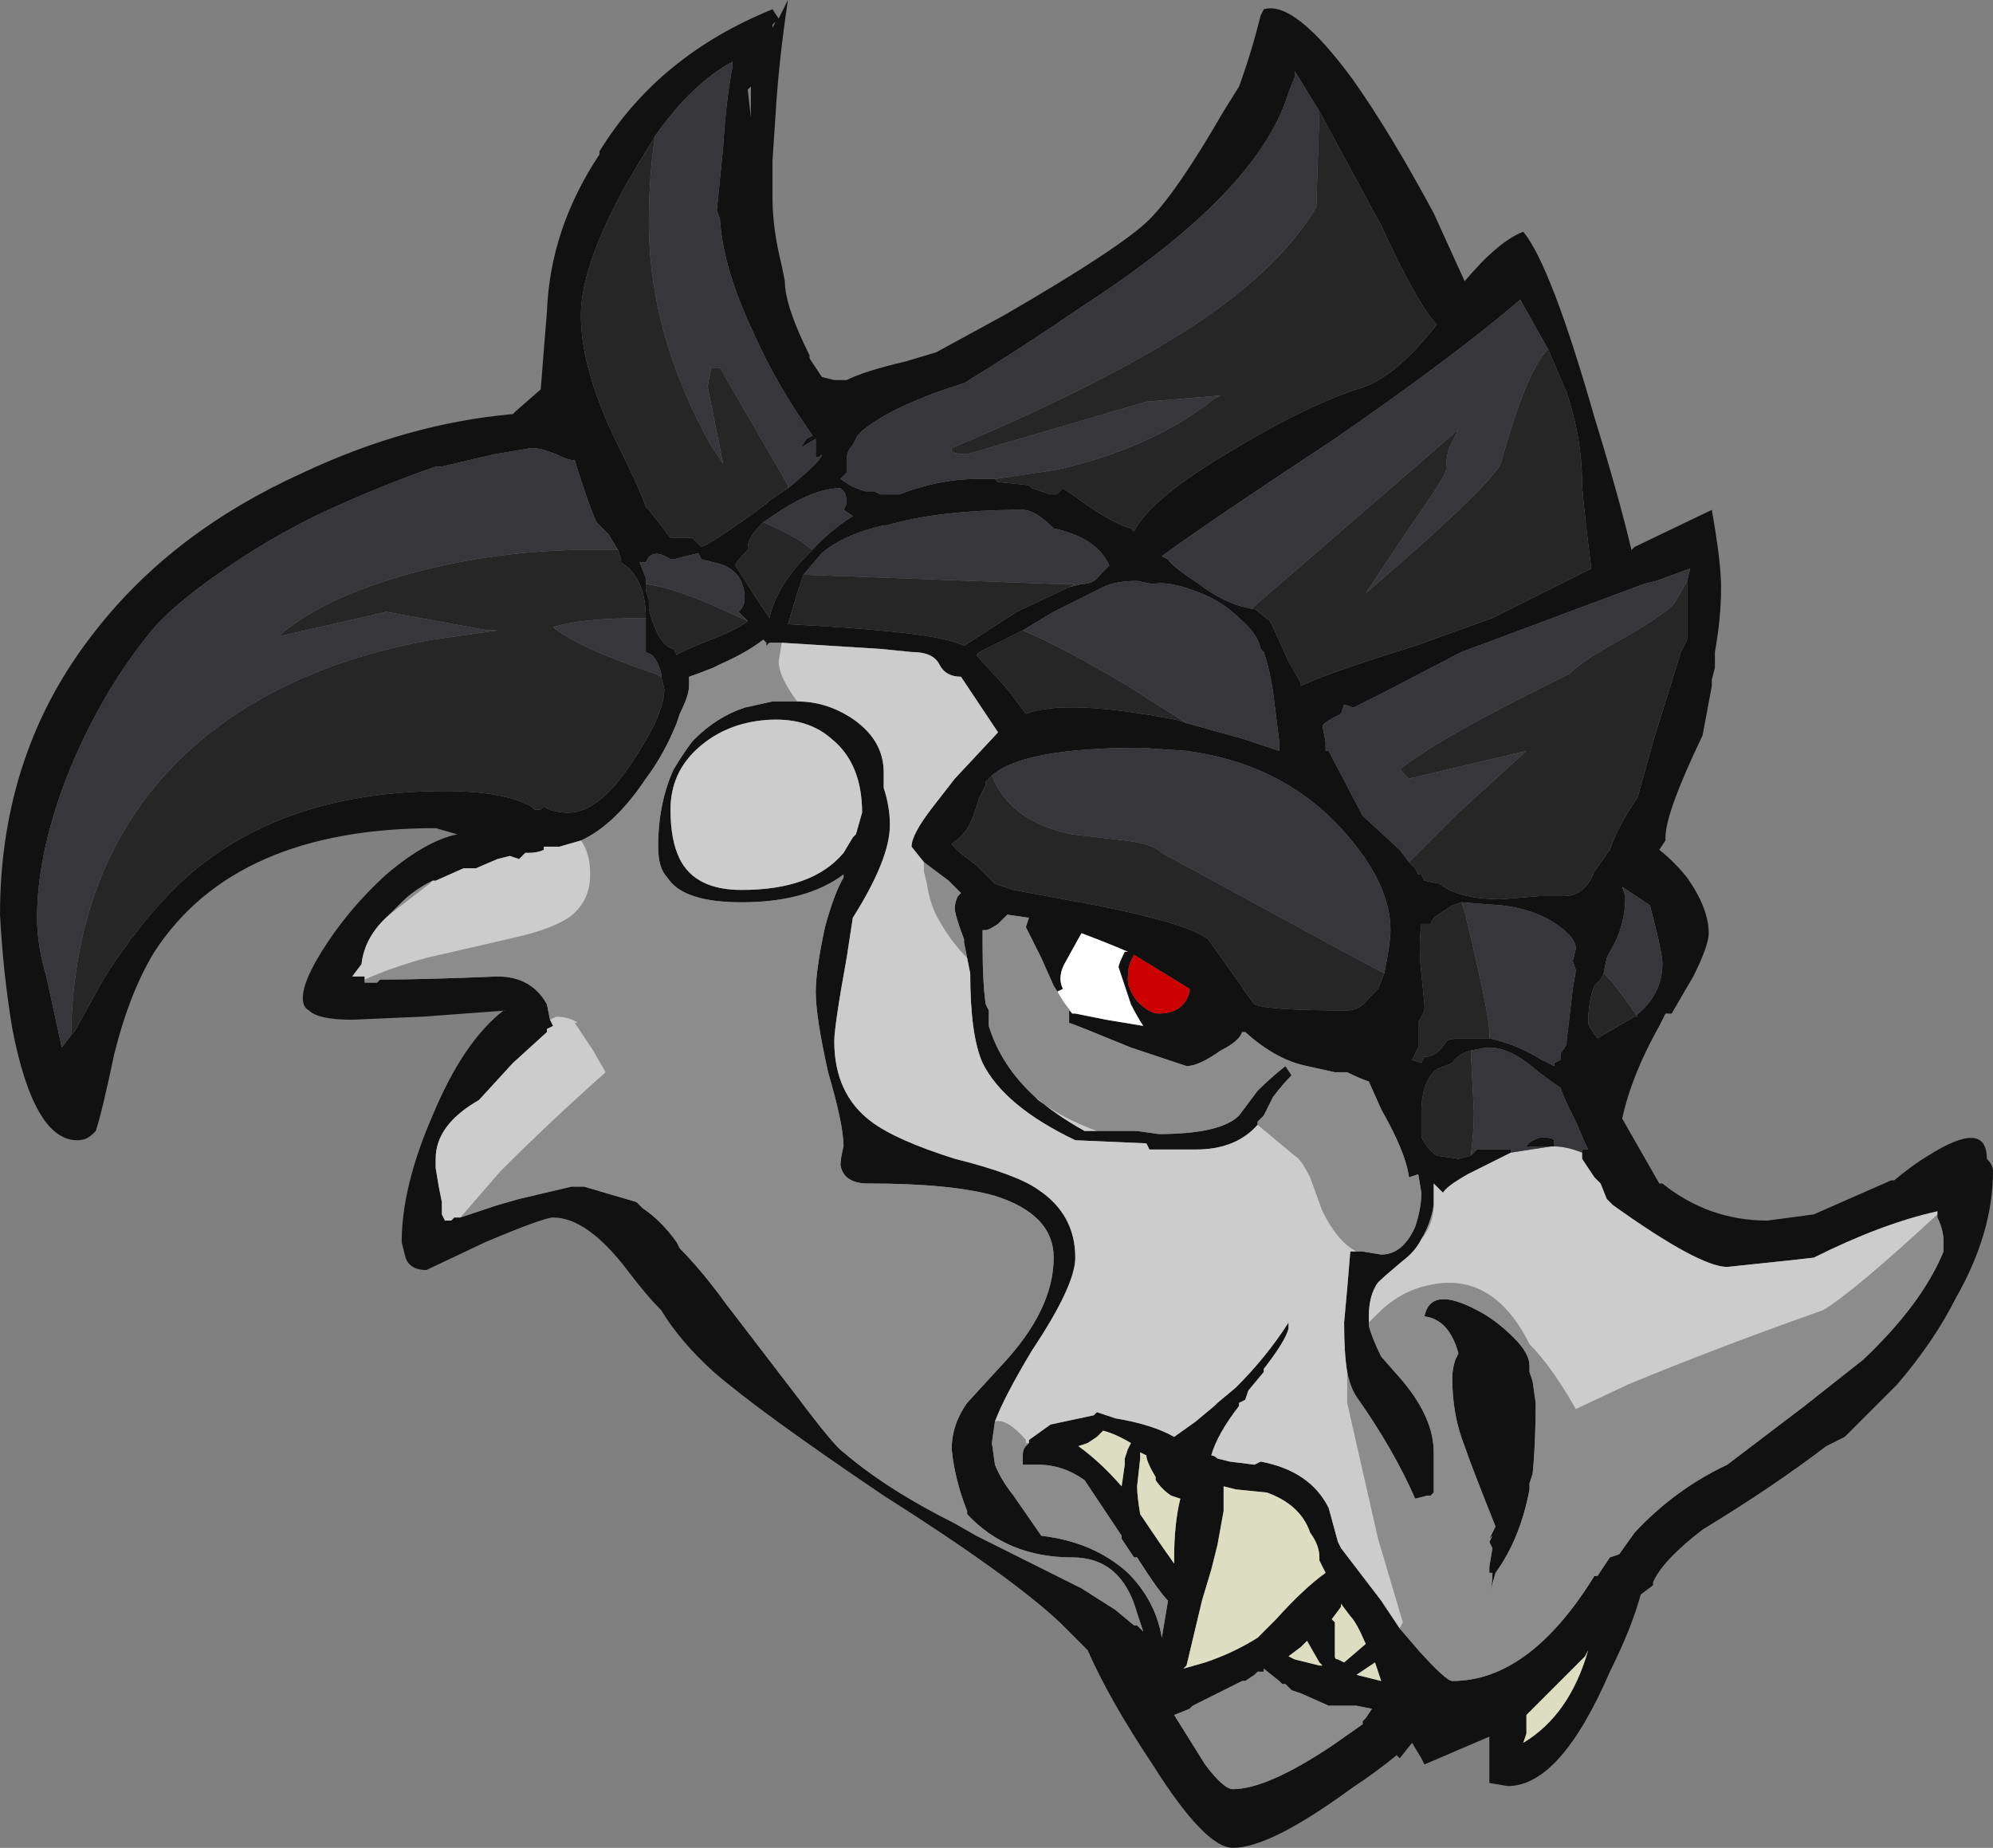 <?xml version="1.0" encoding="UTF-8" standalone="no"?>
<svg xmlns:ffdec="https://www.free-decompiler.com/flash" xmlns:xlink="http://www.w3.org/1999/xlink" ffdec:objectType="shape" height="29.9px" width="32.25px" xmlns="http://www.w3.org/2000/svg">
  <rect width="100%" height="100%" fill="#808080" stroke="none"/>
  <g transform="matrix(1.0, 0.0, 0.0, 1.0, 16.65, 32.25)">
    <path d="M3.8 -32.1 Q4.3 -32.25 5.25 -30.95 5.85 -30.1 6.55 -28.8 L7.05 -27.7 Q7.6 -28.35 8.0 -28.5 8.45 -27.95 9.15 -25.5 9.55 -24.2 9.75 -23.35 L9.8 -23.4 11.05 -24.0 Q11.2 -23.15 11.2 -22.75 11.2 -22.25 11.1 -21.7 L11.1 -21.45 11.05 -21.25 11.05 -21.15 10.9 -20.35 Q10.3 -19.1 10.3 -18.7 L10.3 -18.65 10.2 -18.5 Q10.45 -18.3 10.65 -18.05 11.0 -17.55 11.0 -17.15 11.0 -16.95 10.75 -16.45 L10.4 -15.85 10.3 -15.85 10.2 -15.65 Q9.75 -14.85 9.6 -14.15 L10.2 -13.1 10.25 -13.1 Q11.0 -12.5 11.95 -12.5 L12.7 -12.6 13.95 -13.15 14.0 -13.15 Q14.3 -13.4 14.55 -13.55 15.5 -14.15 15.5 -13.5 15.6 -13.4 15.6 -13.3 15.6 -12.3 15.0 -11.25 14.65 -10.55 14.05 -9.85 L13.2 -9.0 12.9 -8.85 Q12.05 -8.2 10.9 -7.5 10.25 -7.0 10.1 -6.65 L10.1 -6.6 9.9 -6.45 Q9.75 -5.9 9.4 -5.2 8.6 -3.35 7.75 -3.35 L7.45 -3.4 7.45 -3.55 Q7.45 -3.65 7.45 -3.75 L7.45 -4.15 6.4 -3.7 6.35 -3.8 6.2 -4.05 6.0 -3.8 5.95 -3.85 Q5.65 -3.6 5.2 -3.3 3.9 -2.35 3.3 -2.35 2.85 -2.35 2.0 -3.7 1.3 -4.75 0.95 -5.55 L0.5 -6.0 Q-0.3 -6.75 -2.35 -8.05 -4.35 -9.4 -5.1 -10.05 -5.65 -10.55 -5.95 -11.05 -6.2 -11.3 -6.5 -11.7 -7.15 -12.55 -7.7 -12.55 -7.85 -12.55 -8.8 -12.15 L-9.75 -11.7 Q-10.05 -11.7 -10.1 -11.95 L-10.15 -12.15 Q-10.15 -13.05 -9.65 -14.2 -9.15 -15.4 -8.5 -15.9 L-8.45 -15.9 -9.8 -15.8 -10.95 -15.75 Q-11.5 -15.75 -11.65 -15.9 -11.75 -15.95 -11.75 -16.1 -11.75 -16.4 -11.35 -17.0 -10.95 -17.6 -10.4 -18.1 -9.75 -18.65 -9.25 -18.75 L-9.6 -18.85 Q-12.85 -18.85 -14.15 -16.85 -14.55 -16.2 -14.8 -15.2 -15.0 -14.25 -15.1 -13.95 L-15.15 -13.9 Q-15.25 -13.8 -15.4 -13.8 -16.1 -13.8 -16.45 -15.6 -16.6 -16.5 -16.65 -17.45 -16.65 -20.1 -15.1 -22.05 -13.85 -23.65 -11.75 -24.6 -10.05 -25.4 -8.35 -25.55 L-8.3 -25.6 -7.9 -25.95 Q-7.85 -26.6 -7.8 -27.2 -7.75 -28.55 -6.95 -29.75 L-6.95 -29.8 Q-6.0 -31.35 -4.15 -32.1 L-4.05 -31.95 -3.9 -32.25 Q-4.05 -31.25 -4.1 -30.4 L-4.15 -29.65 -4.15 -29.05 Q-4.15 -28.55 -4.0 -27.95 L-3.95 -27.7 Q-3.95 -27.3 -3.55 -26.5 L-3.55 -26.45 -3.35 -26.15 -3.15 -26.1 -2.95 -26.1 Q-2.65 -26.25 -2.0 -26.4 L-1.5 -26.55 -0.4 -27.15 Q1.5 -28.25 1.95 -28.7 2.4 -29.15 3.15 -30.45 L3.4 -30.85 Q3.6 -31.4 3.75 -32.0 L3.8 -32.1 M-0.55 -24.5 L-0.5 -24.45 0.0 -24.4 0.05 -24.35 0.35 -24.25 0.45 -24.25 0.55 -24.35 0.7 -24.25 Q1.3 -23.8 1.65 -23.7 L1.7 -23.65 Q1.95 -24.15 3.1 -24.85 4.4 -25.65 5.3 -25.95 5.9 -26.1 6.6 -27.0 6.3 -27.3 5.7 -28.6 L4.7 -30.45 4.3 -31.1 4.3 -31.0 4.2 -30.75 Q3.75 -29.25 1.25 -27.55 L0.8 -27.25 Q-0.15 -26.6 -1.05 -26.05 -1.7 -25.85 -2.2 -25.6 -2.75 -25.3 -2.8 -25.15 L-2.85 -25.05 Q-2.95 -24.95 -2.95 -24.8 L-2.95 -24.6 -3.05 -24.5 -2.9 -24.4 Q-2.8 -24.35 -2.65 -24.3 L-2.5 -24.3 -2.4 -24.25 -2.1 -24.25 Q-1.45 -24.5 -0.85 -24.5 L-0.55 -24.5 M8.4 -26.6 L7.95 -27.4 Q6.9 -26.5 4.95 -25.15 2.9 -23.8 2.15 -23.25 L2.25 -23.2 Q2.3 -23.1 2.75 -22.8 2.95 -22.65 3.15 -22.55 3.35 -22.45 3.6 -22.4 L3.65 -22.4 3.9 -22.2 3.95 -22.1 4.2 -21.55 4.4 -21.2 4.4 -21.15 Q4.8 -21.35 6.25 -21.8 L7.5 -22.25 Q8.2 -22.6 9.1 -23.05 L9.05 -23.45 Q8.95 -24.3 8.95 -24.45 8.95 -25.15 8.7 -25.9 L8.4 -26.6 M10.65 -22.85 L10.7 -23.05 10.15 -22.85 9.95 -22.8 7.0 -21.7 5.75 -21.05 5.25 -20.8 5.1 -20.85 5.05 -20.7 Q4.75 -20.55 4.75 -20.5 L4.8 -20.25 4.8 -20.1 4.85 -20.1 5.4 -19.05 6.0 -18.5 6.15 -18.3 6.25 -18.2 6.3 -18.1 6.35 -18.1 6.4 -18.0 6.65 -17.95 Q6.95 -17.7 7.65 -17.7 L8.25 -17.75 8.65 -17.75 Q9.0 -17.75 9.15 -18.15 L9.4 -18.5 Q9.5 -18.8 9.75 -19.2 L9.85 -19.35 10.1 -20.25 10.55 -21.7 10.65 -21.9 10.65 -22.85 M0.65 -22.75 L0.85 -22.8 Q1.05 -22.8 1.15 -22.95 L1.3 -23.1 Q1.1 -23.55 0.4 -23.7 0.1 -24.0 -0.1 -24.0 -1.45 -24.0 -2.3 -23.75 L-2.35 -23.75 Q-3.0 -23.6 -3.35 -23.3 L-3.65 -22.95 -3.75 -22.65 -3.9 -22.15 Q-1.95 -22.05 -1.35 -21.9 -1.15 -21.85 -1.05 -21.8 L-0.2 -22.35 0.65 -22.75 M2.55 -20.55 L3.45 -20.3 4.05 -20.1 4.05 -20.25 3.95 -21.05 Q3.9 -21.4 3.8 -21.7 L3.75 -21.75 Q3.7 -22.0 3.4 -22.25 3.1 -22.55 2.65 -22.7 2.25 -22.85 2.0 -22.8 L1.75 -22.85 Q1.4 -22.85 1.2 -22.75 L0.4 -22.35 -0.1 -22.05 -0.8 -21.7 -0.85 -21.65 -0.35 -21.1 -0.05 -20.7 Q0.6 -20.95 2.4 -20.6 L2.55 -20.55 M5.75 -16.5 Q5.85 -17.0 5.85 -17.2 5.85 -18.0 5.0 -18.9 4.05 -19.9 2.55 -20.1 L1.8 -20.15 Q-0.1 -20.15 -0.6 -19.7 L-0.7 -19.6 -0.7 -19.55 -0.8 -19.35 -0.9 -19.05 Q-1.0 -18.75 -1.25 -18.6 -1.2 -18.5 -0.85 -18.25 L-0.55 -17.95 -0.25 -17.85 1.1 -17.6 Q2.6 -17.3 2.9 -17.05 3.15 -16.7 3.4 -16.35 3.6 -16.05 3.65 -16.0 3.85 -15.9 5.15 -15.9 5.35 -15.9 5.5 -16.1 L5.65 -16.25 5.75 -16.5 M0.7 -15.85 L0.75 -15.85 1.25 -15.75 1.85 -15.65 Q1.75 -15.8 1.65 -16.0 L1.45 -16.6 Q1.45 -16.65 1.55 -16.85 L1.6 -16.85 Q1.25 -17.0 0.85 -17.15 L0.6 -16.7 Q0.45 -16.45 0.55 -16.25 L0.45 -16.2 0.4 -16.3 0.2 -16.75 -0.05 -17.25 0.0 -17.4 -0.35 -17.45 -0.5 -17.3 Q-0.65 -17.2 -0.7 -17.2 L-0.75 -17.2 -0.75 -16.95 Q-0.75 -16.35 -0.7 -16.0 L-0.65 -15.9 -0.65 -15.65 Q-0.45 -15.0 0.1 -14.5 0.45 -14.2 0.9 -13.95 L1.2 -13.95 1.75 -13.95 2.1 -13.9 Q3.1 -13.9 3.4 -14.2 L3.7 -14.6 Q3.9 -14.8 4.15 -15.0 L4.25 -14.85 Q4.1 -14.7 3.95 -14.5 L3.8 -14.2 3.7 -14.1 3.7 -14.05 Q3.35 -13.65 2.7 -13.65 L1.95 -13.65 1.9 -13.75 0.75 -13.8 Q-0.4 -14.35 -0.75 -15.05 -0.95 -15.5 -0.95 -16.5 L-1.0 -16.75 -1.05 -17.0 -1.05 -17.05 Q-1.2 -17.45 -1.2 -17.55 -1.2 -17.65 -1.15 -17.75 L-1.1 -17.8 -1.3 -18.0 -1.7 -18.3 -1.9 -18.55 Q-1.9 -18.75 -1.55 -19.2 L-1.2 -19.65 -0.5 -20.4 -1.1 -21.3 Q-1.35 -21.3 -1.45 -21.5 -1.55 -21.7 -1.9 -21.7 L-2.4 -21.75 -4.0 -21.85 -4.2 -21.85 -4.25 -21.8 -4.25 -21.85 -4.3 -21.9 Q-4.55 -21.7 -5.0 -21.5 L-5.1 -21.45 Q-5.35 -21.35 -5.5 -21.3 L-5.5 -21.15 Q-5.5 -21.0 -5.65 -20.7 L-5.7 -20.55 Q-5.9 -20.05 -6.2 -19.65 -6.7 -18.9 -7.25 -18.65 L-7.6 -18.55 -7.85 -18.55 -7.85 -18.5 Q-7.95 -18.45 -8.1 -18.45 L-8.15 -18.45 -8.25 -18.35 -8.4 -18.4 -8.6 -18.35 -8.95 -18.2 -9.15 -18.2 -9.6 -18.0 -9.65 -18.0 Q-9.95 -17.85 -10.15 -17.65 L-10.35 -17.45 Q-10.75 -17.1 -10.8 -16.65 L-10.95 -16.45 -10.75 -16.45 -10.75 -16.4 -10.75 -16.35 -10.55 -16.35 -10.5 -16.4 -10.45 -16.4 Q-9.8 -16.4 -8.6 -16.45 -8.05 -16.45 -7.8 -16.0 L-7.75 -15.75 -7.7 -15.65 -7.8 -15.6 -7.8 -15.55 -8.35 -15.05 -8.9 -14.45 Q-9.6 -14.05 -9.6 -13.5 L-9.6 -13.35 -9.55 -13.05 -9.5 -12.8 -9.5 -12.6 -9.45 -12.5 -9.35 -12.5 -9.3 -12.55 -9.2 -12.55 -8.6 -12.75 -8.25 -12.85 -7.4 -13.05 -7.2 -13.05 -6.35 -12.8 -6.25 -12.7 Q-5.95 -12.5 -5.7 -12.15 L-5.65 -12.05 Q-5.3 -11.7 -4.9 -11.15 L-3.75 -9.65 Q-3.15 -8.85 -3.0 -8.75 -2.3 -8.15 -1.2 -7.6 L-0.85 -7.4 0.85 -6.55 1.4 -6.2 1.7 -5.95 1.75 -5.95 1.85 -5.85 1.75 -6.15 Q1.5 -7.05 0.7 -7.05 -0.35 -7.05 -1.0 -7.75 L-1.0 -7.8 Q-1.2 -8.3 -1.25 -8.8 -1.25 -9.2 -1.0 -9.55 L-0.45 -10.15 Q0.4 -11.05 0.4 -11.9 0.4 -12.6 -0.55 -12.9 -1.25 -13.1 -2.6 -13.1 -3.0 -13.1 -3.05 -13.4 -3.05 -13.5 -3.0 -13.7 -3.0 -14.05 -3.25 -14.9 -3.45 -15.8 -3.45 -16.2 -3.45 -16.55 -3.3 -17.25 -3.15 -17.8 -3.0 -18.05 L-3.0 -18.1 Q-3.6 -17.65 -4.65 -17.65 -5.6 -17.65 -5.85 -18.05 -6.0 -18.2 -6.0 -18.55 -6.0 -19.25 -5.75 -19.8 -5.6 -20.05 -5.45 -20.25 L-5.4 -20.3 Q-5.05 -20.65 -4.6 -20.8 L-4.15 -20.9 -3.75 -20.9 Q-3.3 -20.9 -2.9 -20.65 -2.35 -20.3 -2.35 -19.75 L-2.35 -19.5 Q-2.25 -19.2 -2.25 -18.9 -2.25 -18.35 -2.85 -17.4 L-2.95 -16.75 Q-3.15 -15.65 -3.15 -15.4 -3.15 -14.55 -2.55 -14.1 -2.15 -13.8 -1.2 -13.5 -0.2 -13.25 0.15 -13.0 0.75 -12.6 0.75 -11.9 0.75 -11.45 0.05 -10.4 -0.4 -9.65 -0.55 -9.25 L-0.6 -8.9 -0.55 -8.55 Q-0.45 -8.3 -0.25 -8.05 L0.2 -7.4 Q1.05 -7.3 1.6 -6.8 2.05 -6.35 2.15 -5.75 L2.25 -6.35 Q2.1 -6.5 1.75 -7.05 L1.7 -7.05 1.5 -7.35 1.5 -7.4 0.9 -8.3 Q0.55 -8.55 0.15 -8.55 L-0.1 -8.55 -0.1 -8.7 Q-0.1 -8.8 -0.05 -8.85 L0.0 -8.9 0.0 -8.95 0.35 -9.2 1.05 -9.35 1.1 -9.4 1.4 -9.3 Q2.0 -9.2 2.35 -9.0 L2.7 -9.25 3.0 -9.5 3.05 -9.55 3.35 -9.8 Q3.85 -10.3 4.2 -10.85 L4.2 -10.75 Q4.15 -10.55 3.8 -10.1 L3.8 -10.05 3.55 -9.75 3.5 -9.6 3.4 -9.55 3.4 -9.5 Q3.05 -9.05 2.95 -8.7 3.0 -8.7 3.05 -8.65 L3.25 -8.6 3.65 -8.55 3.75 -8.6 Q4.55 -8.45 4.85 -7.85 L5.0 -7.3 5.05 -7.2 5.7 -6.35 6.0 -5.9 6.3 -5.55 Q6.75 -5.05 6.85 -5.05 8.1 -5.05 9.15 -6.75 L9.2 -6.75 9.4 -7.05 9.55 -7.1 9.8 -7.45 Q10.45 -8.15 11.3 -8.55 L12.55 -9.5 13.5 -10.25 Q14.45 -11.15 14.8 -12.0 L14.8 -12.15 Q14.8 -12.35 14.7 -12.55 L14.7 -12.6 14.7 -12.65 Q13.8 -12.45 12.7 -11.9 L12.25 -11.85 11.3 -11.75 Q10.85 -11.75 9.45 -12.75 L9.35 -12.85 9.25 -13.1 9.15 -13.2 8.95 -13.5 8.95 -13.6 8.95 -13.65 9.05 -13.65 9.0 -13.75 8.85 -14.1 8.75 -14.3 Q8.65 -14.5 8.6 -14.65 8.45 -14.75 8.25 -14.9 7.8 -15.3 7.45 -15.3 L7.4 -15.3 7.15 -15.25 Q6.95 -15.2 6.85 -15.05 L6.6 -14.95 Q6.35 -14.75 6.35 -14.25 L6.35 -14.05 Q6.35 -13.95 6.35 -13.85 6.45 -13.65 6.6 -13.55 L6.95 -13.5 7.15 -13.55 7.25 -13.65 7.8 -13.65 7.8 -13.6 7.1 -13.25 Q6.75 -13.05 6.7 -12.95 L6.55 -13.1 6.55 -12.75 Q6.5 -12.45 6.35 -12.2 6.25 -12.0 6.05 -11.85 5.75 -11.6 5.65 -11.5 5.5 -11.3 5.5 -10.95 L5.5 -10.85 5.5 -10.8 Q5.55 -10.6 5.7 -10.3 L6.05 -9.9 Q6.55 -9.3 6.55 -8.75 L6.55 -8.1 6.5 -8.05 6.45 -8.05 6.25 -8.0 Q5.9 -8.8 5.3 -9.65 5.2 -9.8 5.15 -10.05 5.1 -10.35 5.1 -10.85 L5.15 -11.4 5.2 -12.0 5.35 -12.0 5.4 -12.0 5.7 -11.95 Q6.05 -11.95 6.25 -12.4 6.35 -12.7 6.35 -12.95 L6.3 -13.25 6.15 -13.2 Q6.1 -13.6 5.7 -14.3 L5.5 -14.75 Q5.35 -14.8 5.15 -14.9 L4.95 -14.9 4.5 -15.0 Q4.0 -15.1 3.5 -15.55 L3.45 -15.55 Q3.4 -15.4 3.1 -15.25 2.75 -15.0 2.55 -15.0 L1.65 -15.3 Q0.8 -15.65 0.65 -15.7 L0.65 -15.9 0.7 -15.85 M2.6 -16.25 L1.7 -16.8 1.65 -16.7 Q1.6 -16.6 1.6 -16.4 1.6 -16.25 1.75 -16.05 1.95 -15.85 2.1 -15.85 2.5 -15.85 2.6 -16.2 L2.6 -16.25 M9.8 -15.8 Q10.25 -16.15 10.25 -16.65 10.25 -16.8 10.15 -17.2 L10.05 -17.6 9.6 -17.9 9.65 -17.75 Q9.65 -17.25 9.4 -16.85 L9.35 -16.75 9.3 -16.5 9.25 -16.4 9.15 -16.3 Q9.05 -16.05 9.05 -15.7 9.05 -15.65 9.2 -15.45 L9.8 -15.8 M7.45 -15.45 Q7.9 -15.35 8.3 -15.1 L8.5 -15.0 8.5 -15.05 8.6 -15.1 8.6 -15.2 8.7 -15.35 8.7 -15.4 8.8 -16.25 8.85 -16.55 8.8 -16.7 8.85 -16.9 Q8.85 -17.1 8.45 -17.35 8.1 -17.55 7.65 -17.6 L7.0 -17.65 6.85 -17.6 6.55 -17.4 6.5 -17.3 6.35 -17.3 Q6.3 -16.95 6.35 -16.5 L6.4 -16.0 6.4 -15.9 6.3 -15.7 6.3 -15.3 6.2 -15.1 6.35 -15.05 6.4 -15.15 6.45 -15.15 Q6.65 -15.2 6.75 -15.4 6.8 -15.45 7.05 -15.45 L7.45 -15.45 M8.5 -13.7 L8.45 -13.7 8.05 -13.7 Q8.1 -13.8 8.3 -13.85 8.45 -13.85 8.5 -13.8 L8.5 -13.7 M7.85 -10.6 Q8.1 -10.35 8.1 -10.15 L8.1 -10.05 8.15 -9.9 8.2 -9.55 Q8.2 -8.9 8.15 -8.4 L8.1 -8.25 8.1 -8.15 Q7.95 -7.35 7.55 -6.8 L7.45 -6.45 Q7.5 -6.6 7.5 -6.8 L7.45 -6.8 7.45 -6.9 7.5 -7.2 7.45 -7.3 7.5 -7.4 7.45 -7.35 7.55 -7.55 Q7.15 -8.55 7.05 -8.85 6.85 -9.35 6.85 -9.95 6.85 -10.1 6.9 -10.25 L6.95 -10.35 Q6.8 -10.9 6.4 -10.95 6.5 -11.45 7.25 -11.05 7.55 -10.9 7.85 -10.6 M0.95 -8.9 L0.8 -8.85 Q1.15 -8.6 1.5 -8.2 L1.55 -8.55 1.55 -8.65 1.6 -8.8 1.65 -8.9 Q1.4 -9.05 1.2 -9.1 L1.1 -9.0 0.95 -8.9 M2.3 -8.05 Q2.15 -8.15 2.05 -8.3 L2.05 -8.35 Q1.9 -8.6 1.9 -8.7 L1.8 -8.75 1.8 -8.65 1.75 -8.2 Q1.75 -8.05 1.8 -7.75 2.1 -7.3 2.35 -6.95 L2.35 -7.05 Q2.35 -7.6 2.45 -8.0 L2.3 -8.05 M3.15 -8.15 L3.15 -7.95 Q3.15 -7.9 3.15 -7.8 L3.05 -7.25 2.95 -6.85 2.8 -6.35 2.55 -5.3 2.5 -5.25 2.85 -5.35 Q3.3 -5.5 3.7 -5.75 L4.0 -6.05 Q4.45 -6.55 4.8 -6.8 L4.7 -7.0 4.7 -7.05 Q4.7 -7.25 4.55 -7.45 4.4 -7.9 3.85 -8.1 L3.35 -8.15 3.15 -8.2 3.15 -8.15 M4.4 -5.6 L4.2 -5.45 4.3 -5.4 4.7 -5.3 4.75 -5.3 4.7 -5.35 4.5 -5.7 4.4 -5.6 M4.95 -6.0 L4.95 -5.45 Q4.95 -5.4 5.0 -5.4 L5.1 -5.35 5.45 -5.65 Q5.3 -6.0 5.2 -6.1 L5.05 -6.3 5.05 -6.25 4.9 -6.05 4.95 -6.0 M5.6 -5.35 L5.3 -5.15 5.7 -5.05 5.6 -5.35 M4.05 -5.05 L3.8 -5.25 3.8 -5.2 3.7 -5.2 3.65 -5.15 3.5 -5.05 3.45 -5.05 2.65 -4.65 2.6 -4.6 2.35 -4.5 2.85 -3.7 Q3.15 -3.3 3.3 -3.3 3.85 -3.3 4.9 -4.0 L5.4 -4.35 5.4 -4.4 5.45 -4.45 5.55 -4.6 5.3 -4.65 4.85 -4.65 4.4 -4.85 4.25 -4.9 Q4.2 -4.95 4.15 -5.0 L4.1 -5.0 4.05 -5.05 M9.0 -5.45 L8.05 -4.5 8.05 -4.2 8.0 -4.05 Q8.75 -4.5 9.05 -5.55 L9.0 -5.45 M-6.05 -30.05 L-6.5 -29.3 Q-7.25 -27.95 -7.25 -27.15 -7.25 -26.3 -6.7 -25.15 -6.3 -24.35 -6.2 -24.05 L-6.15 -24.0 -5.8 -23.55 -5.45 -23.55 -5.3 -23.4 Q-5.15 -23.45 -4.45 -23.95 L-4.25 -24.1 -4.2 -24.15 -3.9 -24.35 Q-3.35 -24.8 -3.35 -24.9 L-3.4 -24.85 -3.45 -24.85 -3.45 -25.15 -3.7 -25.0 -3.6 -25.15 -3.5 -25.2 Q-4.1 -26.05 -4.45 -26.85 -4.95 -27.9 -5.0 -28.7 L-5.05 -28.85 -4.95 -29.85 Q-4.9 -30.65 -4.8 -31.15 L-4.8 -31.25 Q-5.45 -30.9 -6.05 -30.05 M-4.15 -31.85 L-4.15 -31.8 -4.1 -31.9 -4.15 -31.85 M-4.5 -30.35 L-4.5 -30.85 -4.55 -30.8 -4.5 -30.35 M-3.6 -23.25 Q-3.25 -23.65 -2.85 -23.9 L-3.0 -24.0 -2.95 -24.1 Q-2.95 -24.25 -3.0 -24.3 L-3.05 -24.35 Q-3.45 -24.35 -4.0 -24.0 L-4.3 -23.8 Q-4.55 -23.55 -4.55 -23.4 L-4.55 -23.35 Q-4.75 -23.15 -4.75 -23.1 L-4.4 -22.55 -4.2 -22.25 Q-4.1 -22.7 -3.7 -23.15 L-3.6 -23.25 M-4.55 -22.2 L-4.7 -22.35 Q-4.6 -22.45 -4.6 -22.55 -4.6 -23.05 -5.1 -23.15 L-5.3 -23.2 -5.35 -23.3 -5.75 -23.2 -5.8 -23.2 Q-6.1 -23.4 -6.2 -23.15 L-6.3 -23.15 -6.2 -22.9 -6.2 -22.8 -6.2 -22.7 -6.15 -22.55 -6.15 -22.4 Q-6.0 -21.8 -5.75 -21.75 L-5.7 -21.65 Q-5.65 -21.7 -5.15 -21.9 -4.75 -22.05 -4.55 -22.2 M-6.65 -23.35 L-6.8 -23.6 -7.0 -23.8 Q-7.15 -24.15 -7.35 -24.8 -7.45 -24.8 -7.65 -24.9 -7.9 -25.0 -8.05 -25.0 L-8.65 -24.9 -9.5 -24.7 -9.6 -24.7 Q-10.6 -24.35 -11.55 -23.9 -12.25 -23.55 -12.85 -23.15 -13.75 -22.55 -14.15 -22.1 -14.95 -21.15 -15.5 -19.85 -16.05 -18.5 -16.05 -17.4 -16.05 -16.95 -15.9 -16.45 L-15.65 -15.3 -15.5 -15.5 -15.45 -15.55 -14.95 -16.45 Q-14.4 -17.3 -13.85 -17.85 -12.25 -19.45 -9.45 -19.45 -8.5 -19.45 -8.05 -19.2 L-8.0 -19.15 -7.9 -19.15 -7.85 -19.2 Q-7.7 -19.1 -7.45 -19.1 -6.95 -19.1 -6.4 -19.95 -5.9 -20.7 -5.9 -21.1 L-5.95 -21.3 -5.95 -21.35 Q-6.0 -21.55 -6.1 -21.65 L-6.2 -21.7 -6.2 -22.25 Q-6.2 -22.9 -6.6 -23.15 L-6.6 -23.2 -6.65 -23.35 M-2.8 -18.75 L-2.7 -19.1 Q-2.7 -19.9 -3.2 -20.3 -3.6 -20.65 -4.25 -20.6 -4.9 -20.55 -5.35 -20.15 -5.8 -19.75 -5.8 -19.15 -5.8 -18.65 -5.65 -18.35 -5.4 -17.85 -4.65 -17.85 -3.5 -17.85 -3.0 -18.45 L-2.85 -18.7 -2.8 -18.75" fill="#111111" fill-rule="evenodd" stroke="none"/>
    <path d="M4.7 -30.45 L5.7 -28.6 Q6.3 -27.3 6.6 -27.0 5.9 -26.1 5.3 -25.95 4.4 -25.65 3.1 -24.85 1.95 -24.15 1.7 -23.65 L1.65 -23.7 Q1.3 -23.8 0.7 -24.25 L0.55 -24.35 0.45 -24.25 0.35 -24.25 0.05 -24.35 0.0 -24.4 -0.5 -24.45 -0.55 -24.5 0.45 -24.65 Q2.0 -25.0 3.0 -25.8 L3.1 -25.85 1.9 -25.75 -1.0 -24.9 Q-1.2 -24.9 -1.25 -24.95 L-1.25 -25.0 Q1.6 -26.2 3.05 -27.25 4.15 -28.05 4.65 -28.9 L4.7 -30.45 M3.6 -22.4 L6.95 -25.3 6.8 -25.0 Q6.75 -24.85 6.75 -24.65 6.75 -24.55 6.15 -23.7 L5.45 -22.65 Q7.6 -24.5 7.65 -24.8 8.05 -26.25 8.4 -26.6 L8.7 -25.9 Q8.95 -25.15 8.95 -24.45 8.95 -24.3 9.05 -23.45 L9.1 -23.05 Q8.2 -22.6 7.5 -22.25 L6.25 -21.8 Q4.8 -21.35 4.4 -21.15 L4.4 -21.2 4.2 -21.55 3.95 -22.1 3.9 -22.2 3.65 -22.4 3.6 -22.4 M6.25 -18.2 L6.15 -18.3 6.95 -19.1 8.05 -20.1 6.15 -19.65 6.0 -19.8 Q6.55 -20.25 8.25 -21.1 L8.75 -21.35 Q8.95 -21.55 9.4 -21.8 10.3 -22.3 10.45 -22.5 L10.65 -22.85 10.65 -21.9 10.55 -21.7 10.1 -20.25 9.85 -19.35 9.75 -19.2 Q9.5 -18.8 9.4 -18.5 L9.15 -18.15 Q9.0 -17.75 8.65 -17.75 L8.25 -17.75 7.65 -17.7 Q6.95 -17.7 6.65 -17.95 L6.4 -18.0 6.35 -18.1 6.3 -18.1 6.25 -18.2 M0.65 -22.75 L-0.2 -22.35 -1.05 -21.8 Q-1.15 -21.85 -1.35 -21.9 -1.95 -22.05 -3.9 -22.15 L-3.75 -22.65 -3.65 -22.95 -3.6 -22.95 0.45 -22.8 0.75 -22.8 0.65 -22.75 M-0.1 -22.05 Q0.6 -21.75 1.6 -21.15 L2.55 -20.55 2.4 -20.6 Q0.6 -20.95 -0.05 -20.7 L-0.35 -21.1 -0.85 -21.65 -0.8 -21.7 -0.1 -22.05 M-0.6 -19.7 Q-0.3 -18.95 0.7 -18.75 L1.55 -18.65 Q2.0 -18.6 2.15 -18.45 L5.0 -16.9 5.75 -16.5 5.65 -16.25 5.5 -16.1 Q5.35 -15.9 5.15 -15.9 3.85 -15.9 3.65 -16.0 3.6 -16.05 3.4 -16.35 3.15 -16.7 2.9 -17.05 2.6 -17.3 1.1 -17.6 L-0.25 -17.85 -0.55 -17.95 -0.85 -18.25 Q-1.2 -18.5 -1.25 -18.6 -1.0 -18.75 -0.9 -19.05 L-0.8 -19.35 -0.7 -19.55 -0.7 -19.6 -0.6 -19.7 M7.15 -13.55 L6.95 -13.5 6.6 -13.55 Q6.45 -13.65 6.35 -13.85 6.35 -13.95 6.35 -14.05 L6.35 -14.25 Q6.35 -14.75 6.6 -14.95 L6.85 -15.05 Q6.95 -15.2 7.15 -15.25 L7.2 -14.25 Q7.2 -13.95 7.15 -13.55 M9.3 -16.5 L9.45 -16.35 9.85 -15.8 9.8 -15.8 9.2 -15.45 Q9.05 -15.65 9.05 -15.7 9.05 -16.05 9.15 -16.3 L9.25 -16.4 9.3 -16.5 M7.45 -15.45 L7.05 -15.45 Q6.8 -15.45 6.75 -15.4 6.65 -15.2 6.45 -15.15 L6.4 -15.15 6.35 -15.05 6.2 -15.1 6.3 -15.3 6.3 -15.7 6.4 -15.9 6.4 -16.0 6.35 -16.5 Q6.3 -16.95 6.35 -17.3 L6.5 -17.3 6.55 -17.4 6.85 -17.6 7.0 -17.65 7.05 -17.5 Q7.45 -15.85 7.45 -15.55 L7.45 -15.45 M-3.9 -24.35 L-4.2 -24.15 -4.25 -24.1 -4.45 -23.95 Q-5.15 -23.45 -5.3 -23.4 L-5.45 -23.55 -5.8 -23.55 -6.15 -24.0 -6.2 -24.05 Q-6.3 -24.35 -6.7 -25.15 -7.25 -26.3 -7.25 -27.15 -7.25 -27.95 -6.5 -29.3 L-6.05 -30.05 Q-6.15 -29.4 -6.15 -28.65 -6.15 -26.85 -5.15 -25.05 L-4.95 -24.75 -5.2 -26.0 -5.15 -26.25 -5.15 -26.3 -5.0 -26.3 -3.9 -24.4 -3.9 -24.35 M-3.6 -23.25 L-3.7 -23.15 Q-4.1 -22.7 -4.2 -22.25 L-4.4 -22.55 -4.75 -23.1 Q-4.75 -23.15 -4.55 -23.35 L-4.55 -23.4 Q-4.55 -23.55 -4.3 -23.8 -4.05 -23.7 -3.7 -23.5 L-3.5 -23.35 -3.6 -23.25 M-4.55 -22.2 Q-4.75 -22.05 -5.15 -21.9 -5.65 -21.7 -5.7 -21.65 L-5.75 -21.75 Q-6.0 -21.8 -6.15 -22.4 L-6.15 -22.55 -6.2 -22.7 -6.2 -22.8 Q-5.8 -22.75 -5.1 -22.45 L-4.55 -22.2 M-15.5 -15.5 Q-15.45 -18.35 -13.65 -20.05 -12.15 -21.45 -9.65 -21.9 L-8.6 -22.05 -8.75 -22.05 -10.4 -22.35 -11.05 -22.2 -12.15 -21.95 Q-11.35 -22.65 -9.7 -23.05 -8.25 -23.4 -6.65 -23.35 L-6.6 -23.2 -6.6 -23.15 Q-6.2 -22.9 -6.2 -22.25 -7.25 -22.25 -7.7 -22.1 -7.25 -21.75 -6.05 -21.35 L-5.95 -21.3 -5.9 -21.1 Q-5.9 -20.7 -6.4 -19.95 -6.95 -19.1 -7.45 -19.1 -7.7 -19.1 -7.85 -19.2 L-7.9 -19.15 -8.0 -19.15 -8.05 -19.2 Q-8.5 -19.45 -9.45 -19.45 -12.25 -19.45 -13.85 -17.85 -14.4 -17.3 -14.95 -16.45 L-15.45 -15.55 -15.5 -15.5" fill="#262626" fill-rule="evenodd" stroke="none"/>
    <path d="M2.6 -16.25 L2.6 -16.2 Q2.5 -15.85 2.1 -15.85 1.95 -15.85 1.75 -16.05 1.6 -16.25 1.6 -16.4 1.6 -16.6 1.65 -16.7 L1.7 -16.8 2.6 -16.25" fill="#cc0000" fill-rule="evenodd" stroke="none"/>
    <path d="M0.4 -16.3 L0.45 -16.2 0.55 -16.25 Q0.45 -16.45 0.6 -16.7 L0.85 -17.15 Q1.25 -17.0 1.6 -16.85 L1.55 -16.85 Q1.45 -16.65 1.45 -16.6 L1.65 -16.0 Q1.75 -15.8 1.85 -15.65 L1.25 -15.75 0.75 -15.85 0.7 -15.85 0.55 -16.05 0.4 -16.3" fill="#ffffff" fill-rule="evenodd" stroke="none"/>
    <path d="M0.4 -16.3 L0.55 -16.05 0.7 -15.85 0.65 -15.9 0.65 -15.7 Q0.8 -15.65 1.65 -15.3 L2.55 -15.0 Q2.75 -15.0 3.1 -15.25 3.4 -15.4 3.45 -15.55 L3.5 -15.55 Q4.0 -15.1 4.5 -15.0 L4.95 -14.9 5.15 -14.9 Q5.35 -14.8 5.5 -14.75 L5.7 -14.3 Q6.1 -13.6 6.15 -13.2 L6.3 -13.25 6.35 -12.95 Q6.35 -12.7 6.25 -12.4 6.05 -11.95 5.7 -11.95 L5.4 -12.0 5.35 -12.0 5.3 -12.0 Q5.0 -12.15 4.75 -12.65 L4.55 -13.2 Q4.4 -13.5 4.3 -13.55 L3.7 -14.05 3.7 -14.1 3.8 -14.2 3.95 -14.5 Q4.1 -14.7 4.25 -14.85 L4.15 -15.0 Q3.9 -14.8 3.7 -14.6 L3.4 -14.2 Q3.1 -13.9 2.1 -13.9 L1.75 -13.95 1.2 -13.95 1.1 -13.95 Q0.55 -14.15 0.15 -14.45 L0.1 -14.5 Q-0.45 -15.0 -0.65 -15.65 L-0.65 -15.9 -0.7 -16.0 Q-0.75 -16.35 -0.75 -16.95 L-0.75 -17.2 -0.7 -17.2 Q-0.65 -17.2 -0.5 -17.3 L-0.35 -17.45 0.0 -17.4 -0.05 -17.25 0.2 -16.75 0.4 -16.3 M5.15 -10.05 Q5.2 -9.8 5.3 -9.65 5.9 -8.8 6.25 -8.0 L6.45 -8.05 6.5 -8.05 6.55 -8.1 6.55 -8.75 Q6.55 -9.3 6.05 -9.9 L5.7 -10.3 Q5.55 -10.6 5.5 -10.8 L5.5 -10.85 5.65 -11.0 Q6.0 -11.35 6.45 -11.45 7.5 -11.7 8.1 -10.5 8.45 -10.15 8.85 -9.45 L9.7 -9.85 Q11.15 -10.45 12.85 -11.05 13.35 -11.35 14.7 -12.6 L14.7 -12.55 Q14.8 -12.35 14.8 -12.15 L14.8 -12.0 Q14.45 -11.15 13.5 -10.25 L12.55 -9.5 11.3 -8.55 Q10.45 -8.15 9.8 -7.45 L9.55 -7.1 9.4 -7.05 9.2 -6.75 9.15 -6.75 Q8.1 -5.05 6.85 -5.05 6.75 -5.05 6.3 -5.55 L6.0 -5.9 6.05 -6.0 5.65 -7.35 5.15 -9.55 5.15 -10.05 M6.35 -12.2 Q6.5 -12.45 6.55 -12.75 6.55 -12.45 6.35 -12.2 M0.0 -8.9 L-0.05 -8.85 Q-0.1 -8.8 -0.1 -8.7 L-0.1 -8.55 0.15 -8.55 Q0.55 -8.55 0.9 -8.3 L1.5 -7.4 1.5 -7.35 1.7 -7.05 1.75 -7.05 Q2.1 -6.5 2.25 -6.35 L2.15 -5.75 Q2.05 -6.35 1.6 -6.8 1.05 -7.3 0.2 -7.4 L-0.25 -8.05 Q-0.45 -8.3 -0.55 -8.55 L-0.6 -8.9 -0.55 -9.25 Q-0.35 -9.3 -0.05 -8.95 L-0.05 -8.9 0.0 -8.9 M-3.75 -20.9 L-4.15 -20.9 -4.6 -20.8 Q-5.05 -20.65 -5.4 -20.3 L-5.45 -20.25 Q-5.6 -20.05 -5.75 -19.8 -6.0 -19.25 -6.0 -18.55 -6.0 -18.2 -5.85 -18.05 -5.6 -17.65 -4.65 -17.65 -3.6 -17.65 -3.0 -18.1 L-3.0 -18.05 Q-3.15 -17.8 -3.3 -17.25 -3.45 -16.55 -3.45 -16.2 -3.45 -15.8 -3.25 -14.9 -3.0 -14.05 -3.0 -13.7 -3.05 -13.5 -3.05 -13.4 -3.0 -13.1 -2.6 -13.1 -1.25 -13.1 -0.55 -12.9 0.4 -12.6 0.4 -11.9 0.4 -11.05 -0.45 -10.15 L-1.0 -9.55 Q-1.25 -9.2 -1.25 -8.8 -1.2 -8.3 -1.0 -7.8 L-1.0 -7.75 Q-0.35 -7.05 0.7 -7.05 1.5 -7.05 1.75 -6.15 L1.85 -5.85 1.75 -5.95 1.7 -5.95 1.4 -6.2 0.85 -6.55 -0.85 -7.4 -1.2 -7.6 Q-2.3 -8.15 -3.0 -8.75 -3.15 -8.85 -3.75 -9.65 L-4.9 -11.15 Q-5.3 -11.7 -5.65 -12.05 L-5.7 -12.15 Q-5.95 -12.5 -6.25 -12.7 L-6.35 -12.8 -7.2 -13.05 -7.4 -13.05 -8.25 -12.85 -8.6 -12.75 -9.2 -12.55 -8.55 -13.3 Q-7.75 -14.1 -6.85 -14.9 L-7.05 -15.25 -7.35 -15.7 -7.3 -15.7 Q-7.45 -15.8 -7.65 -15.8 L-7.75 -15.75 -7.8 -16.0 Q-8.05 -16.45 -8.6 -16.45 -9.8 -16.4 -10.45 -16.4 L-10.5 -16.4 -10.55 -16.35 -10.75 -16.35 -10.75 -16.4 Q-10.3 -16.6 -9.75 -16.75 L-8.45 -17.05 Q-7.75 -17.2 -7.45 -17.4 -7.1 -17.65 -7.1 -18.1 -7.1 -18.45 -7.25 -18.65 -6.7 -18.9 -6.2 -19.65 -5.9 -20.05 -5.7 -20.55 L-5.65 -20.7 Q-5.5 -21.0 -5.5 -21.15 L-5.5 -21.3 Q-5.35 -21.35 -5.1 -21.45 L-5.0 -21.5 Q-4.55 -21.7 -4.3 -21.9 L-4.25 -21.85 -4.25 -21.8 -4.2 -21.85 -4.0 -21.85 -4.05 -21.55 Q-4.05 -21.3 -3.75 -20.9 M-10.35 -17.45 L-10.15 -17.65 Q-9.95 -17.85 -9.65 -18.0 L-9.7 -17.95 -10.35 -17.45 M-1.7 -18.3 L-1.3 -18.0 -1.1 -17.8 -1.15 -17.75 Q-1.2 -17.65 -1.2 -17.55 -1.2 -17.45 -1.05 -17.05 L-1.05 -17.0 -1.0 -16.75 Q-1.25 -17.0 -1.45 -17.35 -1.6 -17.6 -1.65 -17.95 L-1.7 -18.15 -1.7 -18.3 M7.85 -10.6 Q7.55 -10.9 7.25 -11.05 6.5 -11.45 6.4 -10.95 6.8 -10.9 6.95 -10.35 L6.9 -10.25 Q6.85 -10.1 6.85 -9.95 6.85 -9.35 7.05 -8.85 7.15 -8.55 7.55 -7.55 L7.45 -7.35 7.5 -7.4 7.45 -7.3 7.5 -7.2 7.45 -6.9 7.45 -6.8 7.5 -6.8 Q7.5 -6.6 7.45 -6.45 L7.55 -6.8 Q7.95 -7.35 8.1 -8.15 L8.1 -8.25 8.15 -8.4 Q8.2 -8.9 8.2 -9.55 L8.15 -9.9 8.1 -10.05 8.1 -10.15 Q8.1 -10.35 7.85 -10.6 M4.05 -5.05 L4.1 -5.0 4.15 -5.0 Q4.2 -4.95 4.25 -4.9 L4.4 -4.85 4.85 -4.65 5.3 -4.65 5.55 -4.6 5.45 -4.45 5.4 -4.4 5.4 -4.35 4.9 -4.0 Q3.85 -3.3 3.3 -3.3 3.15 -3.3 2.85 -3.7 L2.35 -4.5 2.6 -4.6 2.65 -4.65 3.45 -5.05 3.5 -5.05 3.65 -5.15 3.7 -5.2 3.8 -5.2 3.8 -5.25 4.05 -5.05" fill="#8c8c8c" fill-rule="evenodd" stroke="none"/>
    <path d="M5.35 -12.0 L5.2 -12.0 5.15 -11.4 5.1 -10.85 Q5.1 -10.35 5.15 -10.05 L5.15 -9.55 5.65 -7.35 6.05 -6.0 6.0 -5.9 5.7 -6.35 5.05 -7.2 5.0 -7.3 4.85 -7.85 Q4.55 -8.45 3.75 -8.6 L3.65 -8.55 3.25 -8.6 3.05 -8.65 Q3.0 -8.7 2.95 -8.7 3.05 -9.05 3.4 -9.5 L3.4 -9.55 3.5 -9.6 3.55 -9.75 3.8 -10.05 3.8 -10.1 Q4.15 -10.55 4.2 -10.75 L4.2 -10.85 Q3.85 -10.3 3.35 -9.8 L3.05 -9.55 3.0 -9.5 2.7 -9.25 2.35 -9.0 Q2.0 -9.2 1.4 -9.3 L1.1 -9.4 1.05 -9.35 0.35 -9.2 0.0 -8.95 0.0 -8.9 -0.05 -8.9 -0.05 -8.95 Q-0.35 -9.3 -0.55 -9.25 -0.4 -9.65 0.05 -10.4 0.75 -11.45 0.75 -11.9 0.75 -12.6 0.15 -13.0 -0.2 -13.25 -1.2 -13.5 -2.15 -13.8 -2.55 -14.1 -3.15 -14.55 -3.15 -15.4 -3.15 -15.65 -2.95 -16.75 L-2.85 -17.4 Q-2.25 -18.35 -2.25 -18.9 -2.25 -19.2 -2.35 -19.5 L-2.35 -19.75 Q-2.35 -20.3 -2.9 -20.65 -3.3 -20.9 -3.75 -20.9 -4.05 -21.3 -4.05 -21.55 L-4.0 -21.85 -2.4 -21.75 -1.9 -21.7 Q-1.55 -21.7 -1.45 -21.5 -1.35 -21.3 -1.1 -21.3 L-0.5 -20.4 -1.2 -19.65 -1.55 -19.2 Q-1.9 -18.75 -1.9 -18.55 L-1.7 -18.3 -1.7 -18.15 -1.65 -17.95 Q-1.6 -17.6 -1.45 -17.35 -1.25 -17.0 -1.0 -16.75 L-0.95 -16.5 Q-0.95 -15.5 -0.75 -15.05 -0.4 -14.35 0.75 -13.8 L1.9 -13.75 1.95 -13.65 2.7 -13.65 Q3.35 -13.65 3.7 -14.05 L4.3 -13.55 Q4.4 -13.5 4.55 -13.2 L4.75 -12.65 Q5.0 -12.15 5.3 -12.0 L5.35 -12.0 M5.5 -10.85 L5.5 -10.95 Q5.5 -11.3 5.65 -11.5 5.75 -11.6 6.05 -11.85 6.25 -12.0 6.35 -12.2 6.55 -12.45 6.55 -12.75 L6.55 -13.1 6.7 -12.95 Q6.75 -13.05 7.1 -13.25 L7.8 -13.6 8.45 -13.7 8.5 -13.7 Q8.7 -13.7 8.95 -13.6 L8.95 -13.5 9.15 -13.2 9.25 -13.1 9.35 -12.85 9.45 -12.75 Q10.85 -11.75 11.3 -11.75 L12.25 -11.85 12.7 -11.9 Q13.8 -12.45 14.7 -12.65 L14.7 -12.6 Q13.35 -11.35 12.85 -11.05 11.15 -10.45 9.7 -9.85 L8.85 -9.45 Q8.45 -10.15 8.1 -10.5 7.5 -11.7 6.45 -11.45 6.0 -11.35 5.65 -11.0 L5.5 -10.85 M-9.2 -12.55 L-9.3 -12.55 -9.35 -12.5 -9.45 -12.5 -9.5 -12.6 -9.5 -12.8 -9.55 -13.05 -9.6 -13.35 -9.6 -13.5 Q-9.6 -14.05 -8.9 -14.45 L-8.35 -15.05 -7.8 -15.55 -7.8 -15.6 -7.7 -15.65 -7.75 -15.75 -7.65 -15.8 Q-7.45 -15.8 -7.3 -15.7 L-7.35 -15.7 -7.05 -15.25 -6.85 -14.9 Q-7.75 -14.1 -8.55 -13.3 L-9.2 -12.55 M-10.75 -16.4 L-10.75 -16.45 -10.95 -16.45 -10.8 -16.65 Q-10.75 -17.1 -10.35 -17.45 L-9.7 -17.95 -9.65 -18.0 -9.6 -18.0 -9.15 -18.2 -8.95 -18.2 -8.6 -18.35 -8.4 -18.4 -8.25 -18.35 -8.15 -18.45 -8.1 -18.45 Q-7.95 -18.45 -7.85 -18.5 L-7.85 -18.55 -7.6 -18.55 -7.25 -18.65 Q-7.1 -18.45 -7.1 -18.1 -7.1 -17.65 -7.45 -17.4 -7.75 -17.2 -8.45 -17.05 L-9.75 -16.75 Q-10.3 -16.6 -10.75 -16.4 M1.2 -13.95 L0.9 -13.95 Q0.45 -14.2 0.1 -14.5 L0.15 -14.45 Q0.55 -14.15 1.1 -13.95 L1.2 -13.95 M-2.8 -18.75 L-2.85 -18.7 -3.0 -18.45 Q-3.5 -17.85 -4.65 -17.85 -5.4 -17.85 -5.65 -18.35 -5.8 -18.65 -5.8 -19.15 -5.8 -19.75 -5.35 -20.15 -4.9 -20.55 -4.25 -20.6 -3.6 -20.65 -3.2 -20.3 -2.7 -19.9 -2.7 -19.1 L-2.8 -18.75" fill="#cccccc" fill-rule="evenodd" stroke="none"/>
    <path d="M-0.55 -24.5 L-0.85 -24.5 Q-1.45 -24.5 -2.1 -24.25 L-2.4 -24.25 -2.5 -24.3 -2.65 -24.3 Q-2.8 -24.35 -2.9 -24.4 L-3.05 -24.5 -2.95 -24.6 -2.95 -24.8 Q-2.95 -24.95 -2.85 -25.05 L-2.8 -25.15 Q-2.75 -25.3 -2.2 -25.6 -1.7 -25.85 -1.05 -26.05 -0.15 -26.6 0.8 -27.25 L1.25 -27.55 Q3.75 -29.25 4.2 -30.75 L4.3 -31.0 4.3 -31.1 4.7 -30.45 4.65 -28.9 Q4.15 -28.05 3.05 -27.25 1.6 -26.2 -1.25 -25.0 L-1.25 -24.95 Q-1.2 -24.9 -1.0 -24.9 L1.9 -25.75 3.1 -25.85 3.0 -25.8 Q2.0 -25.0 0.45 -24.65 L-0.55 -24.5 M3.6 -22.4 Q3.35 -22.45 3.15 -22.55 2.95 -22.65 2.75 -22.8 2.3 -23.1 2.25 -23.2 L2.15 -23.25 Q2.9 -23.8 4.95 -25.15 6.9 -26.5 7.95 -27.4 L8.4 -26.6 Q8.05 -26.25 7.65 -24.8 7.6 -24.5 5.45 -22.65 L6.15 -23.7 Q6.75 -24.55 6.75 -24.65 6.75 -24.85 6.8 -25.0 L6.95 -25.3 3.6 -22.4 M10.65 -22.85 L10.45 -22.5 Q10.3 -22.3 9.4 -21.8 8.95 -21.55 8.75 -21.35 L8.25 -21.1 Q6.55 -20.25 6.0 -19.8 L6.15 -19.65 8.05 -20.1 6.95 -19.1 6.15 -18.3 6.25 -18.2 6.15 -18.3 6.0 -18.5 5.4 -19.05 4.85 -20.1 4.8 -20.1 4.8 -20.25 4.75 -20.5 Q4.75 -20.55 5.05 -20.7 L5.1 -20.85 5.25 -20.8 5.75 -21.05 7.0 -21.7 9.95 -22.8 10.15 -22.85 10.7 -23.05 10.65 -22.85 M-3.65 -22.95 L-3.35 -23.3 Q-3.0 -23.6 -2.35 -23.75 L-2.3 -23.75 Q-1.45 -24.0 -0.1 -24.0 0.1 -24.0 0.4 -23.7 1.1 -23.55 1.3 -23.1 L1.15 -22.95 Q1.05 -22.8 0.85 -22.8 L0.65 -22.75 0.75 -22.8 0.45 -22.8 -3.6 -22.95 -3.65 -22.95 M-0.1 -22.05 L0.4 -22.35 1.2 -22.75 Q1.4 -22.85 1.75 -22.85 L2.0 -22.8 Q2.25 -22.85 2.65 -22.7 3.1 -22.55 3.4 -22.25 3.7 -22.0 3.75 -21.75 L3.8 -21.7 Q3.9 -21.4 3.95 -21.05 L4.05 -20.25 4.05 -20.1 3.45 -20.3 2.55 -20.55 1.6 -21.15 Q0.6 -21.75 -0.1 -22.05 M5.75 -16.5 L5.0 -16.9 2.15 -18.45 Q2.0 -18.6 1.55 -18.65 L0.7 -18.75 Q-0.3 -18.95 -0.6 -19.7 -0.1 -20.15 1.8 -20.15 L2.55 -20.1 Q4.05 -19.9 5.0 -18.9 5.85 -18.0 5.85 -17.2 5.85 -17.0 5.75 -16.5 M7.8 -13.6 L7.8 -13.65 7.25 -13.65 7.15 -13.55 Q7.2 -13.95 7.2 -14.25 L7.15 -15.25 7.4 -15.3 7.45 -15.3 Q7.8 -15.3 8.25 -14.9 8.45 -14.75 8.6 -14.65 8.65 -14.5 8.75 -14.3 L8.85 -14.1 9.0 -13.75 9.05 -13.65 8.95 -13.65 8.95 -13.6 Q8.7 -13.7 8.5 -13.7 L8.5 -13.8 Q8.45 -13.85 8.3 -13.85 8.1 -13.8 8.05 -13.7 L8.45 -13.7 7.8 -13.6 M9.3 -16.5 L9.35 -16.75 9.4 -16.85 Q9.65 -17.25 9.65 -17.75 L9.6 -17.9 10.05 -17.6 10.15 -17.2 Q10.25 -16.8 10.25 -16.65 10.25 -16.15 9.8 -15.8 L9.85 -15.8 9.45 -16.35 9.3 -16.5 M7.0 -17.65 L7.65 -17.6 Q8.1 -17.55 8.45 -17.35 8.85 -17.1 8.85 -16.9 L8.8 -16.7 8.85 -16.55 8.8 -16.25 8.7 -15.4 8.7 -15.35 8.6 -15.2 8.6 -15.1 8.5 -15.05 8.5 -15.0 8.3 -15.1 Q7.9 -15.35 7.45 -15.45 L7.45 -15.55 Q7.45 -15.85 7.05 -17.5 L7.0 -17.65 M-3.9 -24.35 L-3.9 -24.4 -5.0 -26.3 -5.15 -26.3 -5.15 -26.25 -5.2 -26.0 -4.95 -24.75 -5.15 -25.05 Q-6.15 -26.85 -6.15 -28.65 -6.15 -29.4 -6.05 -30.05 -5.45 -30.9 -4.8 -31.25 L-4.8 -31.15 Q-4.9 -30.65 -4.95 -29.85 L-5.05 -28.85 -5.0 -28.7 Q-4.95 -27.9 -4.45 -26.85 -4.1 -26.05 -3.5 -25.2 L-3.6 -25.15 -3.7 -25.0 -3.45 -25.15 -3.45 -24.85 -3.4 -24.85 -3.35 -24.9 Q-3.35 -24.8 -3.9 -24.35 M-4.3 -23.8 L-4.0 -24.0 Q-3.45 -24.35 -3.05 -24.35 L-3.0 -24.3 Q-2.95 -24.25 -2.95 -24.1 L-3.0 -24.0 -2.85 -23.9 Q-3.25 -23.65 -3.6 -23.25 L-3.5 -23.35 -3.7 -23.5 Q-4.05 -23.7 -4.3 -23.8 M-6.2 -22.8 L-6.2 -22.9 -6.3 -23.15 -6.2 -23.15 Q-6.1 -23.4 -5.8 -23.2 L-5.75 -23.2 -5.35 -23.3 -5.3 -23.2 -5.1 -23.15 Q-4.6 -23.05 -4.6 -22.55 -4.6 -22.45 -4.7 -22.35 L-4.55 -22.2 -5.1 -22.45 Q-5.8 -22.75 -6.2 -22.8 M-15.5 -15.5 L-15.65 -15.3 -15.9 -16.45 Q-16.05 -16.95 -16.05 -17.4 -16.05 -18.5 -15.5 -19.85 -14.95 -21.15 -14.15 -22.1 -13.75 -22.55 -12.85 -23.15 -12.25 -23.55 -11.55 -23.9 -10.6 -24.35 -9.6 -24.7 L-9.5 -24.7 -8.65 -24.9 -8.05 -25.0 Q-7.9 -25.0 -7.65 -24.9 -7.45 -24.8 -7.35 -24.8 -7.15 -24.15 -7.0 -23.8 L-6.8 -23.6 -6.65 -23.35 Q-8.25 -23.4 -9.7 -23.05 -11.35 -22.65 -12.15 -21.95 L-11.05 -22.2 -10.4 -22.35 -8.75 -22.05 -8.6 -22.05 -9.65 -21.9 Q-12.15 -21.45 -13.65 -20.05 -15.45 -18.35 -15.5 -15.5 M-6.2 -22.25 L-6.2 -21.7 -6.1 -21.65 Q-6.0 -21.55 -5.95 -21.35 L-5.95 -21.3 -6.05 -21.35 Q-7.25 -21.75 -7.7 -22.1 -7.25 -22.25 -6.2 -22.25" fill="#37363a" fill-rule="evenodd" stroke="none"/>
    <path d="M2.3 -8.05 L2.45 -8.0 Q2.35 -7.6 2.35 -7.05 L2.35 -6.95 Q2.1 -7.3 1.8 -7.75 1.75 -8.05 1.75 -8.2 L1.8 -8.65 1.8 -8.75 1.9 -8.7 Q1.9 -8.6 2.05 -8.35 L2.05 -8.3 Q2.15 -8.15 2.3 -8.05 M0.95 -8.9 L1.1 -9.0 1.2 -9.1 Q1.4 -9.05 1.65 -8.9 L1.6 -8.8 1.55 -8.65 1.55 -8.55 1.5 -8.2 Q1.15 -8.6 0.8 -8.85 L0.95 -8.9 M5.6 -5.35 L5.7 -5.05 5.3 -5.15 5.6 -5.35 M4.95 -6.0 L4.9 -6.05 5.05 -6.25 5.05 -6.3 5.2 -6.1 Q5.3 -6.0 5.45 -5.65 L5.1 -5.35 5.0 -5.4 Q4.95 -5.4 4.95 -5.45 L4.95 -6.0 M4.4 -5.6 L4.5 -5.7 4.7 -5.35 4.75 -5.3 4.7 -5.3 4.3 -5.4 4.2 -5.45 4.4 -5.6 M3.15 -8.15 L3.15 -8.2 3.35 -8.15 3.85 -8.1 Q4.4 -7.9 4.55 -7.45 4.7 -7.25 4.7 -7.05 L4.7 -7.0 4.8 -6.8 Q4.45 -6.55 4.0 -6.05 L3.7 -5.75 Q3.3 -5.5 2.85 -5.35 L2.5 -5.25 2.55 -5.3 2.8 -6.35 2.95 -6.85 3.05 -7.25 3.15 -7.8 Q3.15 -7.9 3.15 -7.95 L3.15 -8.15 M9.0 -5.45 L9.05 -5.55 Q8.75 -4.5 8.0 -4.05 L8.05 -4.2 8.05 -4.5 9.0 -5.45" fill="#ddddc1" fill-rule="evenodd" stroke="none"/>
  </g>
</svg>

